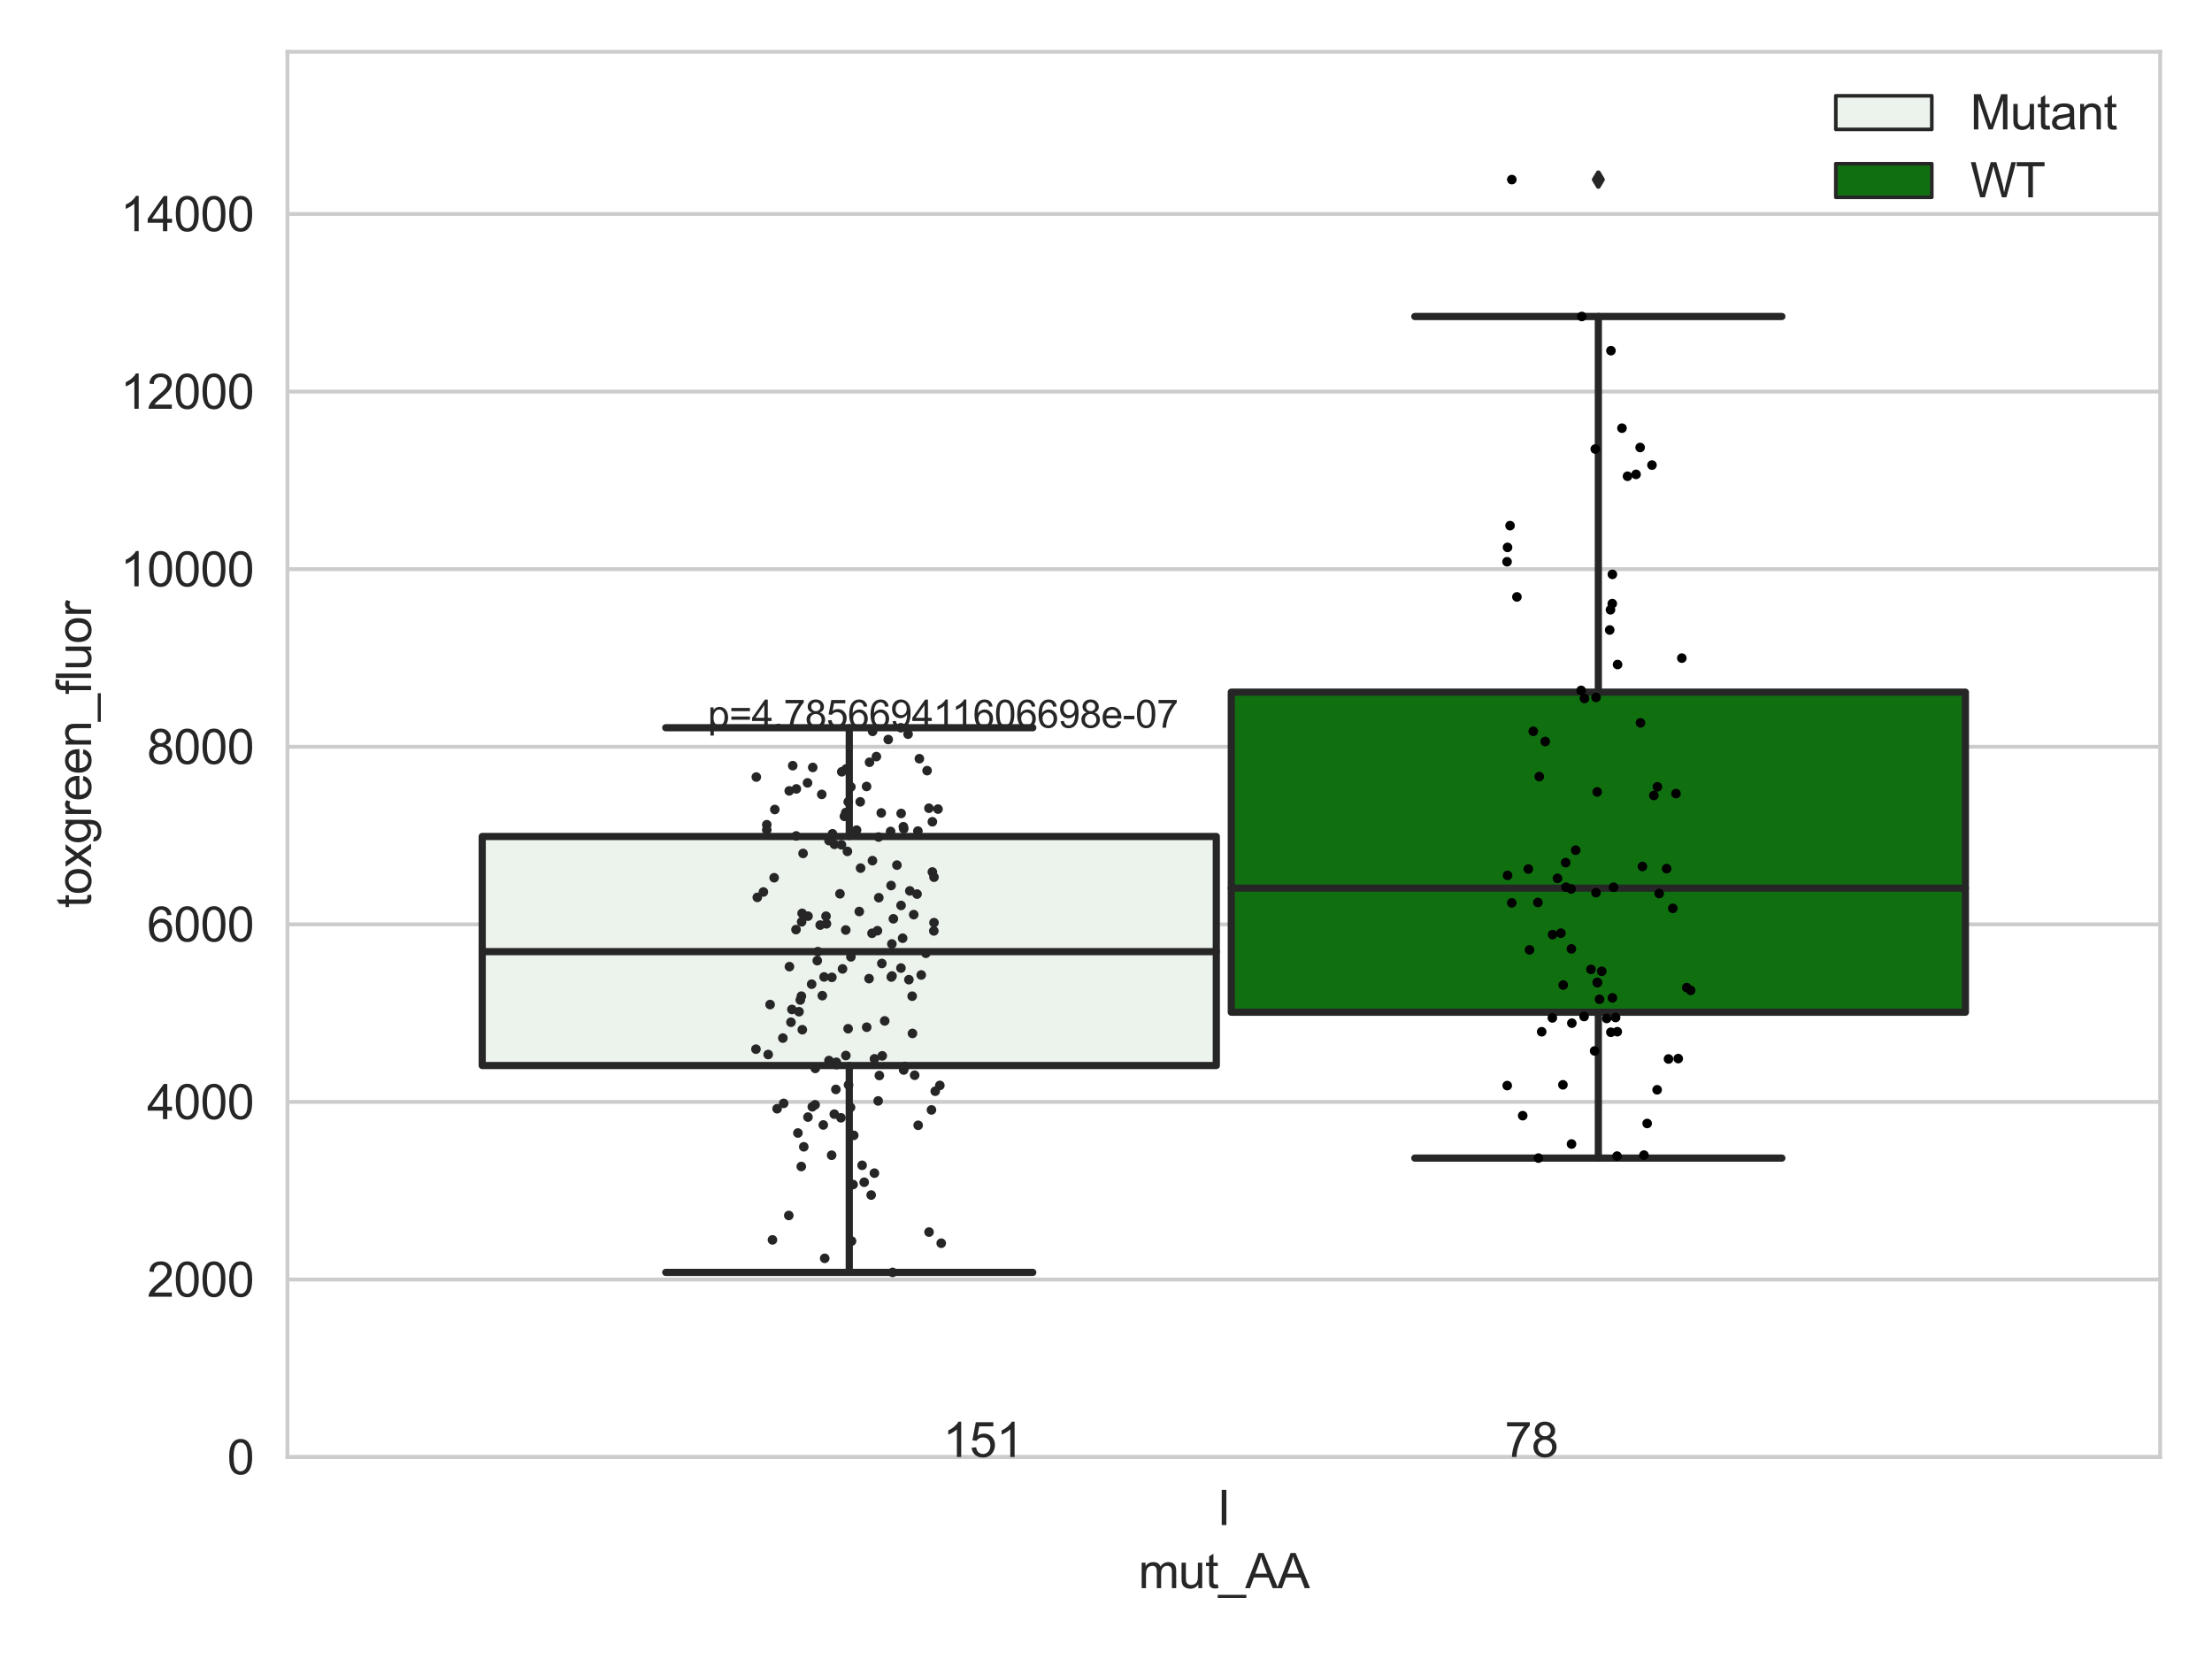 <?xml version="1.0" encoding="utf-8" standalone="no"?>
<!DOCTYPE svg PUBLIC "-//W3C//DTD SVG 1.1//EN"
  "http://www.w3.org/Graphics/SVG/1.1/DTD/svg11.dtd">
<svg xmlns:xlink="http://www.w3.org/1999/xlink" width="460.8pt" height="345.6pt" viewBox="0 0 460.8 345.6" xmlns="http://www.w3.org/2000/svg" version="1.1">
 <defs>
  <style type="text/css">*{stroke-linejoin: round; stroke-linecap: butt}</style>
 </defs>
 <g id="figure_1">
  <g id="patch_1">
   <path d="M 0 345.6 
L 460.8 345.6 
L 460.8 0 
L 0 0 
z
" style="fill: #ffffff"/>
  </g>
  <g id="axes_1">
   <g id="patch_2">
    <path d="M 59.881 303.539 
L 450 303.539 
L 450 10.8 
L 59.881 10.8 
z
" style="fill: #ffffff"/>
   </g>
   <g id="matplotlib.axis_1">
    <g id="xtick_1">
     <g id="text_1">
      <!-- I -->
      <g style="fill: #262626" transform="translate(253.552 317.697)scale(0.1 -0.1)">
       <defs>
        <path id="ArialMT-49" d="M 597 0 
L 597 4581 
L 1203 4581 
L 1203 0 
L 597 0 
z
" transform="scale(0.016)"/>
       </defs>
       <use xlink:href="#ArialMT-49"/>
      </g>
     </g>
    </g>
    <g id="text_2">
     <!-- mut_AA -->
     <g style="fill: #262626" transform="translate(237.155 330.842)scale(0.1 -0.1)">
      <defs>
       <path id="ArialMT-6d" d="M 422 0 
L 422 3319 
L 925 3319 
L 925 2853 
Q 1081 3097 1340 3245 
Q 1600 3394 1931 3394 
Q 2300 3394 2536 3241 
Q 2772 3088 2869 2813 
Q 3263 3394 3894 3394 
Q 4388 3394 4653 3120 
Q 4919 2847 4919 2278 
L 4919 0 
L 4359 0 
L 4359 2091 
Q 4359 2428 4304 2576 
Q 4250 2725 4106 2815 
Q 3963 2906 3769 2906 
Q 3419 2906 3187 2673 
Q 2956 2441 2956 1928 
L 2956 0 
L 2394 0 
L 2394 2156 
Q 2394 2531 2256 2718 
Q 2119 2906 1806 2906 
Q 1569 2906 1367 2781 
Q 1166 2656 1075 2415 
Q 984 2175 984 1722 
L 984 0 
L 422 0 
z
" transform="scale(0.016)"/>
       <path id="ArialMT-75" d="M 2597 0 
L 2597 488 
Q 2209 -75 1544 -75 
Q 1250 -75 995 37 
Q 741 150 617 320 
Q 494 491 444 738 
Q 409 903 409 1263 
L 409 3319 
L 972 3319 
L 972 1478 
Q 972 1038 1006 884 
Q 1059 663 1231 536 
Q 1403 409 1656 409 
Q 1909 409 2131 539 
Q 2353 669 2445 892 
Q 2538 1116 2538 1541 
L 2538 3319 
L 3100 3319 
L 3100 0 
L 2597 0 
z
" transform="scale(0.016)"/>
       <path id="ArialMT-74" d="M 1650 503 
L 1731 6 
Q 1494 -44 1306 -44 
Q 1000 -44 831 53 
Q 663 150 594 308 
Q 525 466 525 972 
L 525 2881 
L 113 2881 
L 113 3319 
L 525 3319 
L 525 4141 
L 1084 4478 
L 1084 3319 
L 1650 3319 
L 1650 2881 
L 1084 2881 
L 1084 941 
Q 1084 700 1114 631 
Q 1144 563 1211 522 
Q 1278 481 1403 481 
Q 1497 481 1650 503 
z
" transform="scale(0.016)"/>
       <path id="ArialMT-5f" d="M -97 -1272 
L -97 -866 
L 3631 -866 
L 3631 -1272 
L -97 -1272 
z
" transform="scale(0.016)"/>
       <path id="ArialMT-41" d="M -9 0 
L 1750 4581 
L 2403 4581 
L 4278 0 
L 3588 0 
L 3053 1388 
L 1138 1388 
L 634 0 
L -9 0 
z
M 1313 1881 
L 2866 1881 
L 2388 3150 
Q 2169 3728 2063 4100 
Q 1975 3659 1816 3225 
L 1313 1881 
z
" transform="scale(0.016)"/>
      </defs>
      <use xlink:href="#ArialMT-6d"/>
      <use xlink:href="#ArialMT-75" x="83.301"/>
      <use xlink:href="#ArialMT-74" x="138.916"/>
      <use xlink:href="#ArialMT-5f" x="166.699"/>
      <use xlink:href="#ArialMT-41" x="222.314"/>
      <use xlink:href="#ArialMT-41" x="289.014"/>
     </g>
    </g>
   </g>
   <g id="matplotlib.axis_2">
    <g id="ytick_1">
     <g id="line2d_1">
      <path d="M 59.881 303.539 
L 450 303.539 
" clip-path="url(#pccca4a0734)" style="fill: none; stroke: #cccccc; stroke-width: 0.8; stroke-linecap: round"/>
     </g>
     <g id="text_3">
      <!-- 0 -->
      <g style="fill: #262626" transform="translate(47.32 307.118)scale(0.1 -0.1)">
       <defs>
        <path id="ArialMT-30" d="M 266 2259 
Q 266 3072 433 3567 
Q 600 4063 929 4331 
Q 1259 4600 1759 4600 
Q 2128 4600 2406 4451 
Q 2684 4303 2865 4023 
Q 3047 3744 3150 3342 
Q 3253 2941 3253 2259 
Q 3253 1453 3087 958 
Q 2922 463 2592 192 
Q 2263 -78 1759 -78 
Q 1097 -78 719 397 
Q 266 969 266 2259 
z
M 844 2259 
Q 844 1131 1108 757 
Q 1372 384 1759 384 
Q 2147 384 2411 759 
Q 2675 1134 2675 2259 
Q 2675 3391 2411 3762 
Q 2147 4134 1753 4134 
Q 1366 4134 1134 3806 
Q 844 3388 844 2259 
z
" transform="scale(0.016)"/>
       </defs>
       <use xlink:href="#ArialMT-30"/>
      </g>
     </g>
    </g>
    <g id="ytick_2">
     <g id="line2d_2">
      <path d="M 59.881 266.544 
L 450 266.544 
" clip-path="url(#pccca4a0734)" style="fill: none; stroke: #cccccc; stroke-width: 0.8; stroke-linecap: round"/>
     </g>
     <g id="text_4">
      <!-- 2000 -->
      <g style="fill: #262626" transform="translate(30.637 270.123)scale(0.1 -0.1)">
       <defs>
        <path id="ArialMT-32" d="M 3222 541 
L 3222 0 
L 194 0 
Q 188 203 259 391 
Q 375 700 629 1000 
Q 884 1300 1366 1694 
Q 2113 2306 2375 2664 
Q 2638 3022 2638 3341 
Q 2638 3675 2398 3904 
Q 2159 4134 1775 4134 
Q 1369 4134 1125 3890 
Q 881 3647 878 3216 
L 300 3275 
Q 359 3922 746 4261 
Q 1134 4600 1788 4600 
Q 2447 4600 2831 4234 
Q 3216 3869 3216 3328 
Q 3216 3053 3103 2787 
Q 2991 2522 2730 2228 
Q 2469 1934 1863 1422 
Q 1356 997 1212 845 
Q 1069 694 975 541 
L 3222 541 
z
" transform="scale(0.016)"/>
       </defs>
       <use xlink:href="#ArialMT-32"/>
       <use xlink:href="#ArialMT-30" x="55.615"/>
       <use xlink:href="#ArialMT-30" x="111.23"/>
       <use xlink:href="#ArialMT-30" x="166.846"/>
      </g>
     </g>
    </g>
    <g id="ytick_3">
     <g id="line2d_3">
      <path d="M 59.881 229.55 
L 450 229.55 
" clip-path="url(#pccca4a0734)" style="fill: none; stroke: #cccccc; stroke-width: 0.8; stroke-linecap: round"/>
     </g>
     <g id="text_5">
      <!-- 4000 -->
      <g style="fill: #262626" transform="translate(30.637 233.129)scale(0.1 -0.1)">
       <defs>
        <path id="ArialMT-34" d="M 2069 0 
L 2069 1097 
L 81 1097 
L 81 1613 
L 2172 4581 
L 2631 4581 
L 2631 1613 
L 3250 1613 
L 3250 1097 
L 2631 1097 
L 2631 0 
L 2069 0 
z
M 2069 1613 
L 2069 3678 
L 634 1613 
L 2069 1613 
z
" transform="scale(0.016)"/>
       </defs>
       <use xlink:href="#ArialMT-34"/>
       <use xlink:href="#ArialMT-30" x="55.615"/>
       <use xlink:href="#ArialMT-30" x="111.23"/>
       <use xlink:href="#ArialMT-30" x="166.846"/>
      </g>
     </g>
    </g>
    <g id="ytick_4">
     <g id="line2d_4">
      <path d="M 59.881 192.556 
L 450 192.556 
" clip-path="url(#pccca4a0734)" style="fill: none; stroke: #cccccc; stroke-width: 0.8; stroke-linecap: round"/>
     </g>
     <g id="text_6">
      <!-- 6000 -->
      <g style="fill: #262626" transform="translate(30.637 196.135)scale(0.1 -0.1)">
       <defs>
        <path id="ArialMT-36" d="M 3184 3459 
L 2625 3416 
Q 2550 3747 2413 3897 
Q 2184 4138 1850 4138 
Q 1581 4138 1378 3988 
Q 1113 3794 959 3422 
Q 806 3050 800 2363 
Q 1003 2672 1297 2822 
Q 1591 2972 1913 2972 
Q 2475 2972 2870 2558 
Q 3266 2144 3266 1488 
Q 3266 1056 3080 686 
Q 2894 316 2569 119 
Q 2244 -78 1831 -78 
Q 1128 -78 684 439 
Q 241 956 241 2144 
Q 241 3472 731 4075 
Q 1159 4600 1884 4600 
Q 2425 4600 2770 4297 
Q 3116 3994 3184 3459 
z
M 888 1484 
Q 888 1194 1011 928 
Q 1134 663 1356 523 
Q 1578 384 1822 384 
Q 2178 384 2434 671 
Q 2691 959 2691 1453 
Q 2691 1928 2437 2201 
Q 2184 2475 1800 2475 
Q 1419 2475 1153 2201 
Q 888 1928 888 1484 
z
" transform="scale(0.016)"/>
       </defs>
       <use xlink:href="#ArialMT-36"/>
       <use xlink:href="#ArialMT-30" x="55.615"/>
       <use xlink:href="#ArialMT-30" x="111.23"/>
       <use xlink:href="#ArialMT-30" x="166.846"/>
      </g>
     </g>
    </g>
    <g id="ytick_5">
     <g id="line2d_5">
      <path d="M 59.881 155.561 
L 450 155.561 
" clip-path="url(#pccca4a0734)" style="fill: none; stroke: #cccccc; stroke-width: 0.8; stroke-linecap: round"/>
     </g>
     <g id="text_7">
      <!-- 8000 -->
      <g style="fill: #262626" transform="translate(30.637 159.14)scale(0.1 -0.1)">
       <defs>
        <path id="ArialMT-38" d="M 1131 2484 
Q 781 2613 612 2850 
Q 444 3088 444 3419 
Q 444 3919 803 4259 
Q 1163 4600 1759 4600 
Q 2359 4600 2725 4251 
Q 3091 3903 3091 3403 
Q 3091 3084 2923 2848 
Q 2756 2613 2416 2484 
Q 2838 2347 3058 2040 
Q 3278 1734 3278 1309 
Q 3278 722 2862 322 
Q 2447 -78 1769 -78 
Q 1091 -78 675 323 
Q 259 725 259 1325 
Q 259 1772 486 2073 
Q 713 2375 1131 2484 
z
M 1019 3438 
Q 1019 3113 1228 2906 
Q 1438 2700 1772 2700 
Q 2097 2700 2305 2904 
Q 2513 3109 2513 3406 
Q 2513 3716 2298 3927 
Q 2084 4138 1766 4138 
Q 1444 4138 1231 3931 
Q 1019 3725 1019 3438 
z
M 838 1322 
Q 838 1081 952 856 
Q 1066 631 1291 507 
Q 1516 384 1775 384 
Q 2178 384 2440 643 
Q 2703 903 2703 1303 
Q 2703 1709 2433 1975 
Q 2163 2241 1756 2241 
Q 1359 2241 1098 1978 
Q 838 1716 838 1322 
z
" transform="scale(0.016)"/>
       </defs>
       <use xlink:href="#ArialMT-38"/>
       <use xlink:href="#ArialMT-30" x="55.615"/>
       <use xlink:href="#ArialMT-30" x="111.23"/>
       <use xlink:href="#ArialMT-30" x="166.846"/>
      </g>
     </g>
    </g>
    <g id="ytick_6">
     <g id="line2d_6">
      <path d="M 59.881 118.567 
L 450 118.567 
" clip-path="url(#pccca4a0734)" style="fill: none; stroke: #cccccc; stroke-width: 0.8; stroke-linecap: round"/>
     </g>
     <g id="text_8">
      <!-- 10000 -->
      <g style="fill: #262626" transform="translate(25.077 122.146)scale(0.1 -0.1)">
       <defs>
        <path id="ArialMT-31" d="M 2384 0 
L 1822 0 
L 1822 3584 
Q 1619 3391 1289 3197 
Q 959 3003 697 2906 
L 697 3450 
Q 1169 3672 1522 3987 
Q 1875 4303 2022 4600 
L 2384 4600 
L 2384 0 
z
" transform="scale(0.016)"/>
       </defs>
       <use xlink:href="#ArialMT-31"/>
       <use xlink:href="#ArialMT-30" x="55.615"/>
       <use xlink:href="#ArialMT-30" x="111.23"/>
       <use xlink:href="#ArialMT-30" x="166.846"/>
       <use xlink:href="#ArialMT-30" x="222.461"/>
      </g>
     </g>
    </g>
    <g id="ytick_7">
     <g id="line2d_7">
      <path d="M 59.881 81.573 
L 450 81.573 
" clip-path="url(#pccca4a0734)" style="fill: none; stroke: #cccccc; stroke-width: 0.8; stroke-linecap: round"/>
     </g>
     <g id="text_9">
      <!-- 12000 -->
      <g style="fill: #262626" transform="translate(25.077 85.152)scale(0.1 -0.1)">
       <use xlink:href="#ArialMT-31"/>
       <use xlink:href="#ArialMT-32" x="55.615"/>
       <use xlink:href="#ArialMT-30" x="111.23"/>
       <use xlink:href="#ArialMT-30" x="166.846"/>
       <use xlink:href="#ArialMT-30" x="222.461"/>
      </g>
     </g>
    </g>
    <g id="ytick_8">
     <g id="line2d_8">
      <path d="M 59.881 44.579 
L 450 44.579 
" clip-path="url(#pccca4a0734)" style="fill: none; stroke: #cccccc; stroke-width: 0.8; stroke-linecap: round"/>
     </g>
     <g id="text_10">
      <!-- 14000 -->
      <g style="fill: #262626" transform="translate(25.077 48.157)scale(0.1 -0.1)">
       <use xlink:href="#ArialMT-31"/>
       <use xlink:href="#ArialMT-34" x="55.615"/>
       <use xlink:href="#ArialMT-30" x="111.23"/>
       <use xlink:href="#ArialMT-30" x="166.846"/>
       <use xlink:href="#ArialMT-30" x="222.461"/>
      </g>
     </g>
    </g>
    <g id="text_11">
     <!-- toxgreen_fluor -->
     <g style="fill: #262626" transform="translate(18.972 189.132)rotate(-90)scale(0.1 -0.1)">
      <defs>
       <path id="ArialMT-6f" d="M 213 1659 
Q 213 2581 725 3025 
Q 1153 3394 1769 3394 
Q 2453 3394 2887 2945 
Q 3322 2497 3322 1706 
Q 3322 1066 3130 698 
Q 2938 331 2570 128 
Q 2203 -75 1769 -75 
Q 1072 -75 642 372 
Q 213 819 213 1659 
z
M 791 1659 
Q 791 1022 1069 705 
Q 1347 388 1769 388 
Q 2188 388 2466 706 
Q 2744 1025 2744 1678 
Q 2744 2294 2464 2611 
Q 2184 2928 1769 2928 
Q 1347 2928 1069 2612 
Q 791 2297 791 1659 
z
" transform="scale(0.016)"/>
       <path id="ArialMT-78" d="M 47 0 
L 1259 1725 
L 138 3319 
L 841 3319 
L 1350 2541 
Q 1494 2319 1581 2169 
Q 1719 2375 1834 2534 
L 2394 3319 
L 3066 3319 
L 1919 1756 
L 3153 0 
L 2463 0 
L 1781 1031 
L 1600 1309 
L 728 0 
L 47 0 
z
" transform="scale(0.016)"/>
       <path id="ArialMT-67" d="M 319 -275 
L 866 -356 
Q 900 -609 1056 -725 
Q 1266 -881 1628 -881 
Q 2019 -881 2231 -725 
Q 2444 -569 2519 -288 
Q 2563 -116 2559 434 
Q 2191 0 1641 0 
Q 956 0 581 494 
Q 206 988 206 1678 
Q 206 2153 378 2554 
Q 550 2956 876 3175 
Q 1203 3394 1644 3394 
Q 2231 3394 2613 2919 
L 2613 3319 
L 3131 3319 
L 3131 450 
Q 3131 -325 2973 -648 
Q 2816 -972 2473 -1159 
Q 2131 -1347 1631 -1347 
Q 1038 -1347 672 -1080 
Q 306 -813 319 -275 
z
M 784 1719 
Q 784 1066 1043 766 
Q 1303 466 1694 466 
Q 2081 466 2343 764 
Q 2606 1063 2606 1700 
Q 2606 2309 2336 2618 
Q 2066 2928 1684 2928 
Q 1309 2928 1046 2623 
Q 784 2319 784 1719 
z
" transform="scale(0.016)"/>
       <path id="ArialMT-72" d="M 416 0 
L 416 3319 
L 922 3319 
L 922 2816 
Q 1116 3169 1280 3281 
Q 1444 3394 1641 3394 
Q 1925 3394 2219 3213 
L 2025 2691 
Q 1819 2813 1613 2813 
Q 1428 2813 1281 2702 
Q 1134 2591 1072 2394 
Q 978 2094 978 1738 
L 978 0 
L 416 0 
z
" transform="scale(0.016)"/>
       <path id="ArialMT-65" d="M 2694 1069 
L 3275 997 
Q 3138 488 2766 206 
Q 2394 -75 1816 -75 
Q 1088 -75 661 373 
Q 234 822 234 1631 
Q 234 2469 665 2931 
Q 1097 3394 1784 3394 
Q 2450 3394 2872 2941 
Q 3294 2488 3294 1666 
Q 3294 1616 3291 1516 
L 816 1516 
Q 847 969 1125 678 
Q 1403 388 1819 388 
Q 2128 388 2347 550 
Q 2566 713 2694 1069 
z
M 847 1978 
L 2700 1978 
Q 2663 2397 2488 2606 
Q 2219 2931 1791 2931 
Q 1403 2931 1139 2672 
Q 875 2413 847 1978 
z
" transform="scale(0.016)"/>
       <path id="ArialMT-6e" d="M 422 0 
L 422 3319 
L 928 3319 
L 928 2847 
Q 1294 3394 1984 3394 
Q 2284 3394 2536 3286 
Q 2788 3178 2913 3003 
Q 3038 2828 3088 2588 
Q 3119 2431 3119 2041 
L 3119 0 
L 2556 0 
L 2556 2019 
Q 2556 2363 2490 2533 
Q 2425 2703 2258 2804 
Q 2091 2906 1866 2906 
Q 1506 2906 1245 2678 
Q 984 2450 984 1813 
L 984 0 
L 422 0 
z
" transform="scale(0.016)"/>
       <path id="ArialMT-66" d="M 556 0 
L 556 2881 
L 59 2881 
L 59 3319 
L 556 3319 
L 556 3672 
Q 556 4006 616 4169 
Q 697 4388 901 4523 
Q 1106 4659 1475 4659 
Q 1713 4659 2000 4603 
L 1916 4113 
Q 1741 4144 1584 4144 
Q 1328 4144 1222 4034 
Q 1116 3925 1116 3625 
L 1116 3319 
L 1763 3319 
L 1763 2881 
L 1116 2881 
L 1116 0 
L 556 0 
z
" transform="scale(0.016)"/>
       <path id="ArialMT-6c" d="M 409 0 
L 409 4581 
L 972 4581 
L 972 0 
L 409 0 
z
" transform="scale(0.016)"/>
      </defs>
      <use xlink:href="#ArialMT-74"/>
      <use xlink:href="#ArialMT-6f" x="27.783"/>
      <use xlink:href="#ArialMT-78" x="83.398"/>
      <use xlink:href="#ArialMT-67" x="133.398"/>
      <use xlink:href="#ArialMT-72" x="189.014"/>
      <use xlink:href="#ArialMT-65" x="222.314"/>
      <use xlink:href="#ArialMT-65" x="277.93"/>
      <use xlink:href="#ArialMT-6e" x="333.545"/>
      <use xlink:href="#ArialMT-5f" x="389.16"/>
      <use xlink:href="#ArialMT-66" x="444.775"/>
      <use xlink:href="#ArialMT-6c" x="472.559"/>
      <use xlink:href="#ArialMT-75" x="494.775"/>
      <use xlink:href="#ArialMT-6f" x="550.391"/>
      <use xlink:href="#ArialMT-72" x="606.006"/>
     </g>
    </g>
   </g>
   <g id="patch_3">
    <path d="M 100.454 221.966 
L 253.38 221.966 
L 253.38 174.253 
L 100.454 174.253 
L 100.454 221.966 
z
" clip-path="url(#pccca4a0734)" style="fill: #ecf2ec; stroke: #262626; stroke-width: 1.5; stroke-linejoin: miter"/>
   </g>
   <g id="patch_4">
    <path d="M 256.501 210.865 
L 409.428 210.865 
L 409.428 144.188 
L 256.501 144.188 
L 256.501 210.865 
z
" clip-path="url(#pccca4a0734)" style="fill: #107010; stroke: #262626; stroke-width: 1.5; stroke-linejoin: miter"/>
   </g>
   <g id="patch_5">
    <path d="M 254.941 303.539 
L 254.941 303.539 
L 254.941 303.539 
L 254.941 303.539 
z
" clip-path="url(#pccca4a0734)" style="fill: #ecf2ec; stroke: #262626; stroke-width: 0.75; stroke-linejoin: miter"/>
   </g>
   <g id="patch_6">
    <path d="M 254.941 303.539 
L 254.941 303.539 
L 254.941 303.539 
L 254.941 303.539 
z
" clip-path="url(#pccca4a0734)" style="fill: #107010; stroke: #262626; stroke-width: 0.75; stroke-linejoin: miter"/>
   </g>
   <g id="PathCollection_1"/>
   <g id="PathCollection_2"/>
   <g id="line2d_9">
    <path d="M 176.917 221.966 
L 176.917 265.059 
" clip-path="url(#pccca4a0734)" style="fill: none; stroke: #262626; stroke-width: 1.5; stroke-linecap: round"/>
   </g>
   <g id="line2d_10">
    <path d="M 176.917 174.253 
L 176.917 151.601 
" clip-path="url(#pccca4a0734)" style="fill: none; stroke: #262626; stroke-width: 1.5; stroke-linecap: round"/>
   </g>
   <g id="line2d_11">
    <path d="M 138.685 265.059 
L 215.149 265.059 
" clip-path="url(#pccca4a0734)" style="fill: none; stroke: #262626; stroke-width: 1.5; stroke-linecap: round"/>
   </g>
   <g id="line2d_12">
    <path d="M 138.685 151.601 
L 215.149 151.601 
" clip-path="url(#pccca4a0734)" style="fill: none; stroke: #262626; stroke-width: 1.5; stroke-linecap: round"/>
   </g>
   <g id="line2d_13"/>
   <g id="line2d_14">
    <path d="M 332.964 210.865 
L 332.964 241.252 
" clip-path="url(#pccca4a0734)" style="fill: none; stroke: #262626; stroke-width: 1.5; stroke-linecap: round"/>
   </g>
   <g id="line2d_15">
    <path d="M 332.964 144.188 
L 332.964 65.932 
" clip-path="url(#pccca4a0734)" style="fill: none; stroke: #262626; stroke-width: 1.5; stroke-linecap: round"/>
   </g>
   <g id="line2d_16">
    <path d="M 294.733 241.252 
L 371.196 241.252 
" clip-path="url(#pccca4a0734)" style="fill: none; stroke: #262626; stroke-width: 1.5; stroke-linecap: round"/>
   </g>
   <g id="line2d_17">
    <path d="M 294.733 65.932 
L 371.196 65.932 
" clip-path="url(#pccca4a0734)" style="fill: none; stroke: #262626; stroke-width: 1.5; stroke-linecap: round"/>
   </g>
   <g id="line2d_18">
    <defs>
     <path id="m939e14eabf" d="M -0 1.414 
L 0.849 0 
L 0 -1.414 
L -0.849 -0 
z
" style="stroke: #262626; stroke-linejoin: miter"/>
    </defs>
    <g clip-path="url(#pccca4a0734)">
     <use xlink:href="#m939e14eabf" x="332.964" y="37.413" style="fill: #262626; stroke: #262626; stroke-linejoin: miter"/>
    </g>
   </g>
   <g id="line2d_19">
    <path d="M 100.454 198.243 
L 253.38 198.243 
" clip-path="url(#pccca4a0734)" style="fill: none; stroke: #262626; stroke-width: 1.5; stroke-linecap: round"/>
   </g>
   <g id="line2d_20">
    <path d="M 256.501 185.004 
L 409.428 185.004 
" clip-path="url(#pccca4a0734)" style="fill: none; stroke: #262626; stroke-width: 1.5; stroke-linecap: round"/>
   </g>
   <g id="patch_7">
    <path d="M 59.881 303.539 
L 59.881 10.8 
" style="fill: none; stroke: #cccccc; stroke-width: 0.8; stroke-linejoin: miter; stroke-linecap: square"/>
   </g>
   <g id="patch_8">
    <path d="M 450 303.539 
L 450 10.8 
" style="fill: none; stroke: #cccccc; stroke-width: 0.8; stroke-linejoin: miter; stroke-linecap: square"/>
   </g>
   <g id="patch_9">
    <path d="M 59.881 303.539 
L 450 303.539 
" style="fill: none; stroke: #cccccc; stroke-width: 0.8; stroke-linejoin: miter; stroke-linecap: square"/>
   </g>
   <g id="patch_10">
    <path d="M 59.881 10.8 
L 450 10.8 
" style="fill: none; stroke: #cccccc; stroke-width: 0.8; stroke-linejoin: miter; stroke-linecap: square"/>
   </g>
   <g id="PathCollection_3">
    <defs>
     <path id="C0_0_94149dbcd6" d="M 0 1 
C 0.265 1 0.52 0.895 0.707 0.707 
C 0.895 0.52 1 0.265 1 -0 
C 1 -0.265 0.895 -0.52 0.707 -0.707 
C 0.52 -0.895 0.265 -1 0 -1 
C -0.265 -1 -0.52 -0.895 -0.707 -0.707 
C -0.895 -0.52 -1 -0.265 -1 0 
C -1 0.265 -0.895 0.52 -0.707 0.707 
C -0.52 0.895 -0.265 1 0 1 
z
"/>
    </defs>
    <g clip-path="url(#pccca4a0734)">
     <use xlink:href="#C0_0_94149dbcd6" x="188.268" y="172.644" style="fill: #262626"/>
    </g>
    <g clip-path="url(#pccca4a0734)">
     <use xlink:href="#C0_0_94149dbcd6" x="175.903" y="170.059" style="fill: #262626"/>
    </g>
    <g clip-path="url(#pccca4a0734)">
     <use xlink:href="#C0_0_94149dbcd6" x="164.774" y="212.953" style="fill: #262626"/>
    </g>
    <g clip-path="url(#pccca4a0734)">
     <use xlink:href="#C0_0_94149dbcd6" x="189.341" y="204.085" style="fill: #262626"/>
    </g>
    <g clip-path="url(#pccca4a0734)">
     <use xlink:href="#C0_0_94149dbcd6" x="169.218" y="230.567" style="fill: #262626"/>
    </g>
    <g clip-path="url(#pccca4a0734)">
     <use xlink:href="#C0_0_94149dbcd6" x="194.534" y="193.927" style="fill: #262626"/>
    </g>
    <g clip-path="url(#pccca4a0734)">
     <use xlink:href="#C0_0_94149dbcd6" x="176.698" y="167.041" style="fill: #262626"/>
    </g>
    <g clip-path="url(#pccca4a0734)">
     <use xlink:href="#C0_0_94149dbcd6" x="182.569" y="157.61" style="fill: #262626"/>
    </g>
    <g clip-path="url(#pccca4a0734)">
     <use xlink:href="#C0_0_94149dbcd6" x="176.533" y="177.357" style="fill: #262626"/>
    </g>
    <g clip-path="url(#pccca4a0734)">
     <use xlink:href="#C0_0_94149dbcd6" x="160.029" y="219.68" style="fill: #262626"/>
    </g>
    <g clip-path="url(#pccca4a0734)">
     <use xlink:href="#C0_0_94149dbcd6" x="161.885" y="230.971" style="fill: #262626"/>
    </g>
    <g clip-path="url(#pccca4a0734)">
     <use xlink:href="#C0_0_94149dbcd6" x="165.824" y="193.65" style="fill: #262626"/>
    </g>
    <g clip-path="url(#pccca4a0734)">
     <use xlink:href="#C0_0_94149dbcd6" x="185.948" y="265.059" style="fill: #262626"/>
    </g>
    <g clip-path="url(#pccca4a0734)">
     <use xlink:href="#C0_0_94149dbcd6" x="165.86" y="174.138" style="fill: #262626"/>
    </g>
    <g clip-path="url(#pccca4a0734)">
     <use xlink:href="#C0_0_94149dbcd6" x="176.186" y="169.276" style="fill: #262626"/>
    </g>
    <g clip-path="url(#pccca4a0734)">
     <use xlink:href="#C0_0_94149dbcd6" x="183.071" y="187.006" style="fill: #262626"/>
    </g>
    <g clip-path="url(#pccca4a0734)">
     <use xlink:href="#C0_0_94149dbcd6" x="167.444" y="238.902" style="fill: #262626"/>
    </g>
    <g clip-path="url(#pccca4a0734)">
     <use xlink:href="#C0_0_94149dbcd6" x="176.188" y="193.737" style="fill: #262626"/>
    </g>
    <g clip-path="url(#pccca4a0734)">
     <use xlink:href="#C0_0_94149dbcd6" x="157.478" y="218.559" style="fill: #262626"/>
    </g>
    <g clip-path="url(#pccca4a0734)">
     <use xlink:href="#C0_0_94149dbcd6" x="187.708" y="188.618" style="fill: #262626"/>
    </g>
    <g clip-path="url(#pccca4a0734)">
     <use xlink:href="#C0_0_94149dbcd6" x="176.208" y="219.884" style="fill: #262626"/>
    </g>
    <g clip-path="url(#pccca4a0734)">
     <use xlink:href="#C0_0_94149dbcd6" x="177.262" y="199.33" style="fill: #262626"/>
    </g>
    <g clip-path="url(#pccca4a0734)">
     <use xlink:href="#C0_0_94149dbcd6" x="191.211" y="173.127" style="fill: #262626"/>
    </g>
    <g clip-path="url(#pccca4a0734)">
     <use xlink:href="#C0_0_94149dbcd6" x="194.572" y="182.736" style="fill: #262626"/>
    </g>
    <g clip-path="url(#pccca4a0734)">
     <use xlink:href="#C0_0_94149dbcd6" x="170.25" y="200.125" style="fill: #262626"/>
    </g>
    <g clip-path="url(#pccca4a0734)">
     <use xlink:href="#C0_0_94149dbcd6" x="169.082" y="205.024" style="fill: #262626"/>
    </g>
    <g clip-path="url(#pccca4a0734)">
     <use xlink:href="#C0_0_94149dbcd6" x="191.522" y="158.052" style="fill: #262626"/>
    </g>
    <g clip-path="url(#pccca4a0734)">
     <use xlink:href="#C0_0_94149dbcd6" x="183.186" y="224.05" style="fill: #262626"/>
    </g>
    <g clip-path="url(#pccca4a0734)">
     <use xlink:href="#C0_0_94149dbcd6" x="167.096" y="190.265" style="fill: #262626"/>
    </g>
    <g clip-path="url(#pccca4a0734)">
     <use xlink:href="#C0_0_94149dbcd6" x="166.921" y="243.003" style="fill: #262626"/>
    </g>
    <g clip-path="url(#pccca4a0734)">
     <use xlink:href="#C0_0_94149dbcd6" x="173.424" y="173.691" style="fill: #262626"/>
    </g>
    <g clip-path="url(#pccca4a0734)">
     <use xlink:href="#C0_0_94149dbcd6" x="164.411" y="164.753" style="fill: #262626"/>
    </g>
    <g clip-path="url(#pccca4a0734)">
     <use xlink:href="#C0_0_94149dbcd6" x="175.356" y="160.777" style="fill: #262626"/>
    </g>
    <g clip-path="url(#pccca4a0734)">
     <use xlink:href="#C0_0_94149dbcd6" x="186.845" y="180.217" style="fill: #262626"/>
    </g>
    <g clip-path="url(#pccca4a0734)">
     <use xlink:href="#C0_0_94149dbcd6" x="183.705" y="200.713" style="fill: #262626"/>
    </g>
    <g clip-path="url(#pccca4a0734)">
     <use xlink:href="#C0_0_94149dbcd6" x="177.258" y="163.932" style="fill: #262626"/>
    </g>
    <g clip-path="url(#pccca4a0734)">
     <use xlink:href="#C0_0_94149dbcd6" x="181.778" y="152.358" style="fill: #262626"/>
    </g>
    <g clip-path="url(#pccca4a0734)">
     <use xlink:href="#C0_0_94149dbcd6" x="168.32" y="190.85" style="fill: #262626"/>
    </g>
    <g clip-path="url(#pccca4a0734)">
     <use xlink:href="#C0_0_94149dbcd6" x="192.878" y="198.582" style="fill: #262626"/>
    </g>
    <g clip-path="url(#pccca4a0734)">
     <use xlink:href="#C0_0_94149dbcd6" x="185.528" y="173.205" style="fill: #262626"/>
    </g>
    <g clip-path="url(#pccca4a0734)">
     <use xlink:href="#C0_0_94149dbcd6" x="173.828" y="175.889" style="fill: #262626"/>
    </g>
    <g clip-path="url(#pccca4a0734)">
     <use xlink:href="#C0_0_94149dbcd6" x="170.378" y="198.243" style="fill: #262626"/>
    </g>
    <g clip-path="url(#pccca4a0734)">
     <use xlink:href="#C0_0_94149dbcd6" x="174.229" y="221.294" style="fill: #262626"/>
    </g>
    <g clip-path="url(#pccca4a0734)">
     <use xlink:href="#C0_0_94149dbcd6" x="174.128" y="226.944" style="fill: #262626"/>
    </g>
    <g clip-path="url(#pccca4a0734)">
     <use xlink:href="#C0_0_94149dbcd6" x="166.452" y="210.757" style="fill: #262626"/>
    </g>
    <g clip-path="url(#pccca4a0734)">
     <use xlink:href="#C0_0_94149dbcd6" x="179.275" y="180.846" style="fill: #262626"/>
    </g>
    <g clip-path="url(#pccca4a0734)">
     <use xlink:href="#C0_0_94149dbcd6" x="182.155" y="244.389" style="fill: #262626"/>
    </g>
    <g clip-path="url(#pccca4a0734)">
     <use xlink:href="#C0_0_94149dbcd6" x="185.634" y="184.473" style="fill: #262626"/>
    </g>
    <g clip-path="url(#pccca4a0734)">
     <use xlink:href="#C0_0_94149dbcd6" x="190.541" y="223.991" style="fill: #262626"/>
    </g>
    <g clip-path="url(#pccca4a0734)">
     <use xlink:href="#C0_0_94149dbcd6" x="176.253" y="160.195" style="fill: #262626"/>
    </g>
    <g clip-path="url(#pccca4a0734)">
     <use xlink:href="#C0_0_94149dbcd6" x="189.538" y="185.59" style="fill: #262626"/>
    </g>
    <g clip-path="url(#pccca4a0734)">
     <use xlink:href="#C0_0_94149dbcd6" x="181.656" y="194.423" style="fill: #262626"/>
    </g>
    <g clip-path="url(#pccca4a0734)">
     <use xlink:href="#C0_0_94149dbcd6" x="163.252" y="229.852" style="fill: #262626"/>
    </g>
    <g clip-path="url(#pccca4a0734)">
     <use xlink:href="#C0_0_94149dbcd6" x="196.075" y="258.985" style="fill: #262626"/>
    </g>
    <g clip-path="url(#pccca4a0734)">
     <use xlink:href="#C0_0_94149dbcd6" x="167.134" y="214.509" style="fill: #262626"/>
    </g>
    <g clip-path="url(#pccca4a0734)">
     <use xlink:href="#C0_0_94149dbcd6" x="194.828" y="227.321" style="fill: #262626"/>
    </g>
    <g clip-path="url(#pccca4a0734)">
     <use xlink:href="#C0_0_94149dbcd6" x="181.039" y="203.865" style="fill: #262626"/>
    </g>
    <g clip-path="url(#pccca4a0734)">
     <use xlink:href="#C0_0_94149dbcd6" x="173.245" y="240.654" style="fill: #262626"/>
    </g>
    <g clip-path="url(#pccca4a0734)">
     <use xlink:href="#C0_0_94149dbcd6" x="177.184" y="230.696" style="fill: #262626"/>
    </g>
    <g clip-path="url(#pccca4a0734)">
     <use xlink:href="#C0_0_94149dbcd6" x="177.709" y="246.762" style="fill: #262626"/>
    </g>
    <g clip-path="url(#pccca4a0734)">
     <use xlink:href="#C0_0_94149dbcd6" x="177.395" y="258.543" style="fill: #262626"/>
    </g>
    <g clip-path="url(#pccca4a0734)">
     <use xlink:href="#C0_0_94149dbcd6" x="189.169" y="152.937" style="fill: #262626"/>
    </g>
    <g clip-path="url(#pccca4a0734)">
     <use xlink:href="#C0_0_94149dbcd6" x="191.037" y="186.251" style="fill: #262626"/>
    </g>
    <g clip-path="url(#pccca4a0734)">
     <use xlink:href="#C0_0_94149dbcd6" x="177.851" y="236.512" style="fill: #262626"/>
    </g>
    <g clip-path="url(#pccca4a0734)">
     <use xlink:href="#C0_0_94149dbcd6" x="168.316" y="232.71" style="fill: #262626"/>
    </g>
    <g clip-path="url(#pccca4a0734)">
     <use xlink:href="#C0_0_94149dbcd6" x="191.27" y="234.418" style="fill: #262626"/>
    </g>
    <g clip-path="url(#pccca4a0734)">
     <use xlink:href="#C0_0_94149dbcd6" x="188.503" y="222.161" style="fill: #262626"/>
    </g>
    <g clip-path="url(#pccca4a0734)">
     <use xlink:href="#C0_0_94149dbcd6" x="165.143" y="159.503" style="fill: #262626"/>
    </g>
    <g clip-path="url(#pccca4a0734)">
     <use xlink:href="#C0_0_94149dbcd6" x="187.682" y="201.664" style="fill: #262626"/>
    </g>
    <g clip-path="url(#pccca4a0734)">
     <use xlink:href="#C0_0_94149dbcd6" x="157.761" y="186.939" style="fill: #262626"/>
    </g>
    <g clip-path="url(#pccca4a0734)">
     <use xlink:href="#C0_0_94149dbcd6" x="167.294" y="177.786" style="fill: #262626"/>
    </g>
    <g clip-path="url(#pccca4a0734)">
     <use xlink:href="#C0_0_94149dbcd6" x="166.72" y="208.317" style="fill: #262626"/>
    </g>
    <g clip-path="url(#pccca4a0734)">
     <use xlink:href="#C0_0_94149dbcd6" x="169.839" y="222.566" style="fill: #262626"/>
    </g>
    <g clip-path="url(#pccca4a0734)">
     <use xlink:href="#C0_0_94149dbcd6" x="180.548" y="213.986" style="fill: #262626"/>
    </g>
    <g clip-path="url(#pccca4a0734)">
     <use xlink:href="#C0_0_94149dbcd6" x="181.747" y="179.29" style="fill: #262626"/>
    </g>
    <g clip-path="url(#pccca4a0734)">
     <use xlink:href="#C0_0_94149dbcd6" x="165.897" y="164.342" style="fill: #262626"/>
    </g>
    <g clip-path="url(#pccca4a0734)">
     <use xlink:href="#C0_0_94149dbcd6" x="194.231" y="171.186" style="fill: #262626"/>
    </g>
    <g clip-path="url(#pccca4a0734)">
     <use xlink:href="#C0_0_94149dbcd6" x="169.804" y="230.149" style="fill: #262626"/>
    </g>
    <g clip-path="url(#pccca4a0734)">
     <use xlink:href="#C0_0_94149dbcd6" x="190.021" y="207.524" style="fill: #262626"/>
    </g>
    <g clip-path="url(#pccca4a0734)">
     <use xlink:href="#C0_0_94149dbcd6" x="166.995" y="192.033" style="fill: #262626"/>
    </g>
    <g clip-path="url(#pccca4a0734)">
     <use xlink:href="#C0_0_94149dbcd6" x="160.428" y="209.266" style="fill: #262626"/>
    </g>
    <g clip-path="url(#pccca4a0734)">
     <use xlink:href="#C0_0_94149dbcd6" x="186.105" y="191.404" style="fill: #262626"/>
    </g>
    <g clip-path="url(#pccca4a0734)">
     <use xlink:href="#C0_0_94149dbcd6" x="174.246" y="221.771" style="fill: #262626"/>
    </g>
    <g clip-path="url(#pccca4a0734)">
     <use xlink:href="#C0_0_94149dbcd6" x="187.724" y="169.458" style="fill: #262626"/>
    </g>
    <g clip-path="url(#pccca4a0734)">
     <use xlink:href="#C0_0_94149dbcd6" x="166.942" y="207.515" style="fill: #262626"/>
    </g>
    <g clip-path="url(#pccca4a0734)">
     <use xlink:href="#C0_0_94149dbcd6" x="172.073" y="190.855" style="fill: #262626"/>
    </g>
    <g clip-path="url(#pccca4a0734)">
     <use xlink:href="#C0_0_94149dbcd6" x="185.674" y="203.526" style="fill: #262626"/>
    </g>
    <g clip-path="url(#pccca4a0734)">
     <use xlink:href="#C0_0_94149dbcd6" x="159.735" y="171.803" style="fill: #262626"/>
    </g>
    <g clip-path="url(#pccca4a0734)">
     <use xlink:href="#C0_0_94149dbcd6" x="193.514" y="168.368" style="fill: #262626"/>
    </g>
    <g clip-path="url(#pccca4a0734)">
     <use xlink:href="#C0_0_94149dbcd6" x="172.692" y="220.93" style="fill: #262626"/>
    </g>
    <g clip-path="url(#pccca4a0734)">
     <use xlink:href="#C0_0_94149dbcd6" x="175.514" y="201.842" style="fill: #262626"/>
    </g>
    <g clip-path="url(#pccca4a0734)">
     <use xlink:href="#C0_0_94149dbcd6" x="190.343" y="190.535" style="fill: #262626"/>
    </g>
    <g clip-path="url(#pccca4a0734)">
     <use xlink:href="#C0_0_94149dbcd6" x="183.03" y="174.369" style="fill: #262626"/>
    </g>
    <g clip-path="url(#pccca4a0734)">
     <use xlink:href="#C0_0_94149dbcd6" x="193.535" y="256.664" style="fill: #262626"/>
    </g>
    <g clip-path="url(#pccca4a0734)">
     <use xlink:href="#C0_0_94149dbcd6" x="160.919" y="258.292" style="fill: #262626"/>
    </g>
    <g clip-path="url(#pccca4a0734)">
     <use xlink:href="#C0_0_94149dbcd6" x="171.507" y="234.35" style="fill: #262626"/>
    </g>
    <g clip-path="url(#pccca4a0734)">
     <use xlink:href="#C0_0_94149dbcd6" x="181.482" y="248.95" style="fill: #262626"/>
    </g>
    <g clip-path="url(#pccca4a0734)">
     <use xlink:href="#C0_0_94149dbcd6" x="161.405" y="168.634" style="fill: #262626"/>
    </g>
    <g clip-path="url(#pccca4a0734)">
     <use xlink:href="#C0_0_94149dbcd6" x="159.03" y="185.817" style="fill: #262626"/>
    </g>
    <g clip-path="url(#pccca4a0734)">
     <use xlink:href="#C0_0_94149dbcd6" x="178.439" y="172.927" style="fill: #262626"/>
    </g>
    <g clip-path="url(#pccca4a0734)">
     <use xlink:href="#C0_0_94149dbcd6" x="175.293" y="175.989" style="fill: #262626"/>
    </g>
    <g clip-path="url(#pccca4a0734)">
     <use xlink:href="#C0_0_94149dbcd6" x="176.678" y="214.301" style="fill: #262626"/>
    </g>
    <g clip-path="url(#pccca4a0734)">
     <use xlink:href="#C0_0_94149dbcd6" x="171.67" y="203.512" style="fill: #262626"/>
    </g>
    <g clip-path="url(#pccca4a0734)">
     <use xlink:href="#C0_0_94149dbcd6" x="183.788" y="219.952" style="fill: #262626"/>
    </g>
    <g clip-path="url(#pccca4a0734)">
     <use xlink:href="#C0_0_94149dbcd6" x="163.084" y="216.252" style="fill: #262626"/>
    </g>
    <g clip-path="url(#pccca4a0734)">
     <use xlink:href="#C0_0_94149dbcd6" x="174.98" y="186.194" style="fill: #262626"/>
    </g>
    <g clip-path="url(#pccca4a0734)">
     <use xlink:href="#C0_0_94149dbcd6" x="185.795" y="196.641" style="fill: #262626"/>
    </g>
    <g clip-path="url(#pccca4a0734)">
     <use xlink:href="#C0_0_94149dbcd6" x="171.186" y="165.488" style="fill: #262626"/>
    </g>
    <g clip-path="url(#pccca4a0734)">
     <use xlink:href="#C0_0_94149dbcd6" x="193.13" y="160.538" style="fill: #262626"/>
    </g>
    <g clip-path="url(#pccca4a0734)">
     <use xlink:href="#C0_0_94149dbcd6" x="161.268" y="182.849" style="fill: #262626"/>
    </g>
    <g clip-path="url(#pccca4a0734)">
     <use xlink:href="#C0_0_94149dbcd6" x="171.803" y="262.13" style="fill: #262626"/>
    </g>
    <g clip-path="url(#pccca4a0734)">
     <use xlink:href="#C0_0_94149dbcd6" x="169.309" y="159.871" style="fill: #262626"/>
    </g>
    <g clip-path="url(#pccca4a0734)">
     <use xlink:href="#C0_0_94149dbcd6" x="182.936" y="229.342" style="fill: #262626"/>
    </g>
    <g clip-path="url(#pccca4a0734)">
     <use xlink:href="#C0_0_94149dbcd6" x="188.249" y="222.902" style="fill: #262626"/>
    </g>
    <g clip-path="url(#pccca4a0734)">
     <use xlink:href="#C0_0_94149dbcd6" x="183.582" y="169.348" style="fill: #262626"/>
    </g>
    <g clip-path="url(#pccca4a0734)">
     <use xlink:href="#C0_0_94149dbcd6" x="172.698" y="175.114" style="fill: #262626"/>
    </g>
    <g clip-path="url(#pccca4a0734)">
     <use xlink:href="#C0_0_94149dbcd6" x="194.039" y="231.215" style="fill: #262626"/>
    </g>
    <g clip-path="url(#pccca4a0734)">
     <use xlink:href="#C0_0_94149dbcd6" x="164.453" y="201.37" style="fill: #262626"/>
    </g>
    <g clip-path="url(#pccca4a0734)">
     <use xlink:href="#C0_0_94149dbcd6" x="181.141" y="158.791" style="fill: #262626"/>
    </g>
    <g clip-path="url(#pccca4a0734)">
     <use xlink:href="#C0_0_94149dbcd6" x="190.083" y="215.284" style="fill: #262626"/>
    </g>
    <g clip-path="url(#pccca4a0734)">
     <use xlink:href="#C0_0_94149dbcd6" x="188.185" y="172.222" style="fill: #262626"/>
    </g>
    <g clip-path="url(#pccca4a0734)">
     <use xlink:href="#C0_0_94149dbcd6" x="184.298" y="212.675" style="fill: #262626"/>
    </g>
    <g clip-path="url(#pccca4a0734)">
     <use xlink:href="#C0_0_94149dbcd6" x="179.593" y="242.754" style="fill: #262626"/>
    </g>
    <g clip-path="url(#pccca4a0734)">
     <use xlink:href="#C0_0_94149dbcd6" x="170.862" y="192.708" style="fill: #262626"/>
    </g>
    <g clip-path="url(#pccca4a0734)">
     <use xlink:href="#C0_0_94149dbcd6" x="180.029" y="246.283" style="fill: #262626"/>
    </g>
    <g clip-path="url(#pccca4a0734)">
     <use xlink:href="#C0_0_94149dbcd6" x="175.182" y="232.857" style="fill: #262626"/>
    </g>
    <g clip-path="url(#pccca4a0734)">
     <use xlink:href="#C0_0_94149dbcd6" x="166.219" y="236.025" style="fill: #262626"/>
    </g>
    <g clip-path="url(#pccca4a0734)">
     <use xlink:href="#C0_0_94149dbcd6" x="164.971" y="210.288" style="fill: #262626"/>
    </g>
    <g clip-path="url(#pccca4a0734)">
     <use xlink:href="#C0_0_94149dbcd6" x="180.523" y="163.837" style="fill: #262626"/>
    </g>
    <g clip-path="url(#pccca4a0734)">
     <use xlink:href="#C0_0_94149dbcd6" x="179.006" y="189.883" style="fill: #262626"/>
    </g>
    <g clip-path="url(#pccca4a0734)">
     <use xlink:href="#C0_0_94149dbcd6" x="195.402" y="168.551" style="fill: #262626"/>
    </g>
    <g clip-path="url(#pccca4a0734)">
     <use xlink:href="#C0_0_94149dbcd6" x="187.665" y="151.601" style="fill: #262626"/>
    </g>
    <g clip-path="url(#pccca4a0734)">
     <use xlink:href="#C0_0_94149dbcd6" x="159.732" y="172.881" style="fill: #262626"/>
    </g>
    <g clip-path="url(#pccca4a0734)">
     <use xlink:href="#C0_0_94149dbcd6" x="173.297" y="203.599" style="fill: #262626"/>
    </g>
    <g clip-path="url(#pccca4a0734)">
     <use xlink:href="#C0_0_94149dbcd6" x="191.91" y="203.105" style="fill: #262626"/>
    </g>
    <g clip-path="url(#pccca4a0734)">
     <use xlink:href="#C0_0_94149dbcd6" x="172.165" y="192.45" style="fill: #262626"/>
    </g>
    <g clip-path="url(#pccca4a0734)">
     <use xlink:href="#C0_0_94149dbcd6" x="164.319" y="253.206" style="fill: #262626"/>
    </g>
    <g clip-path="url(#pccca4a0734)">
     <use xlink:href="#C0_0_94149dbcd6" x="182.168" y="220.573" style="fill: #262626"/>
    </g>
    <g clip-path="url(#pccca4a0734)">
     <use xlink:href="#C0_0_94149dbcd6" x="194.23" y="181.648" style="fill: #262626"/>
    </g>
    <g clip-path="url(#pccca4a0734)">
     <use xlink:href="#C0_0_94149dbcd6" x="188.035" y="195.446" style="fill: #262626"/>
    </g>
    <g clip-path="url(#pccca4a0734)">
     <use xlink:href="#C0_0_94149dbcd6" x="182.788" y="193.887" style="fill: #262626"/>
    </g>
    <g clip-path="url(#pccca4a0734)">
     <use xlink:href="#C0_0_94149dbcd6" x="173.8" y="232.098" style="fill: #262626"/>
    </g>
    <g clip-path="url(#pccca4a0734)">
     <use xlink:href="#C0_0_94149dbcd6" x="179.203" y="167.038" style="fill: #262626"/>
    </g>
    <g clip-path="url(#pccca4a0734)">
     <use xlink:href="#C0_0_94149dbcd6" x="185.822" y="203.314" style="fill: #262626"/>
    </g>
    <g clip-path="url(#pccca4a0734)">
     <use xlink:href="#C0_0_94149dbcd6" x="176.766" y="226.001" style="fill: #262626"/>
    </g>
    <g clip-path="url(#pccca4a0734)">
     <use xlink:href="#C0_0_94149dbcd6" x="157.553" y="161.87" style="fill: #262626"/>
    </g>
    <g clip-path="url(#pccca4a0734)">
     <use xlink:href="#C0_0_94149dbcd6" x="194.568" y="192.205" style="fill: #262626"/>
    </g>
    <g clip-path="url(#pccca4a0734)">
     <use xlink:href="#C0_0_94149dbcd6" x="171.306" y="207.413" style="fill: #262626"/>
    </g>
    <g clip-path="url(#pccca4a0734)">
     <use xlink:href="#C0_0_94149dbcd6" x="168.224" y="163.087" style="fill: #262626"/>
    </g>
    <g clip-path="url(#pccca4a0734)">
     <use xlink:href="#C0_0_94149dbcd6" x="185.034" y="154.054" style="fill: #262626"/>
    </g>
    <g clip-path="url(#pccca4a0734)">
     <use xlink:href="#C0_0_94149dbcd6" x="195.788" y="226.111" style="fill: #262626"/>
    </g>
   </g>
   <g id="PathCollection_4">
    <defs>
     <path id="C1_0_00bdfc44c0" d="M 0 1 
C 0.265 1 0.52 0.895 0.707 0.707 
C 0.895 0.52 1 0.265 1 -0 
C 1 -0.265 0.895 -0.52 0.707 -0.707 
C 0.52 -0.895 0.265 -1 0 -1 
C -0.265 -1 -0.52 -0.895 -0.707 -0.707 
C -0.895 -0.52 -1 -0.265 -1 0 
C -1 0.265 -0.895 0.52 -0.707 0.707 
C -0.52 0.895 -0.265 1 0 1 
z
"/>
    </defs>
    <g clip-path="url(#pccca4a0734)">
     <use xlink:href="#C1_0_00bdfc44c0" x="343.135" y="234.04"/>
    </g>
    <g clip-path="url(#pccca4a0734)">
     <use xlink:href="#C1_0_00bdfc44c0" x="350.354" y="137.096"/>
    </g>
    <g clip-path="url(#pccca4a0734)">
     <use xlink:href="#C1_0_00bdfc44c0" x="336.142" y="184.826"/>
    </g>
    <g clip-path="url(#pccca4a0734)">
     <use xlink:href="#C1_0_00bdfc44c0" x="333.677" y="202.34"/>
    </g>
    <g clip-path="url(#pccca4a0734)">
     <use xlink:href="#C1_0_00bdfc44c0" x="342.466" y="240.632"/>
    </g>
    <g clip-path="url(#pccca4a0734)">
     <use xlink:href="#C1_0_00bdfc44c0" x="327.377" y="238.32"/>
    </g>
    <g clip-path="url(#pccca4a0734)">
     <use xlink:href="#C1_0_00bdfc44c0" x="332.727" y="164.972"/>
    </g>
    <g clip-path="url(#pccca4a0734)">
     <use xlink:href="#C1_0_00bdfc44c0" x="335.868" y="125.745"/>
    </g>
    <g clip-path="url(#pccca4a0734)">
     <use xlink:href="#C1_0_00bdfc44c0" x="329.517" y="65.932"/>
    </g>
    <g clip-path="url(#pccca4a0734)">
     <use xlink:href="#C1_0_00bdfc44c0" x="349.139" y="165.323"/>
    </g>
    <g clip-path="url(#pccca4a0734)">
     <use xlink:href="#C1_0_00bdfc44c0" x="314.929" y="188.082"/>
    </g>
    <g clip-path="url(#pccca4a0734)">
     <use xlink:href="#C1_0_00bdfc44c0" x="336.911" y="214.921"/>
    </g>
    <g clip-path="url(#pccca4a0734)">
     <use xlink:href="#C1_0_00bdfc44c0" x="332.326" y="93.54"/>
    </g>
    <g clip-path="url(#pccca4a0734)">
     <use xlink:href="#C1_0_00bdfc44c0" x="323.43" y="194.697"/>
    </g>
    <g clip-path="url(#pccca4a0734)">
     <use xlink:href="#C1_0_00bdfc44c0" x="320.664" y="161.771"/>
    </g>
    <g clip-path="url(#pccca4a0734)">
     <use xlink:href="#C1_0_00bdfc44c0" x="347.194" y="180.955"/>
    </g>
    <g clip-path="url(#pccca4a0734)">
     <use xlink:href="#C1_0_00bdfc44c0" x="314.047" y="114.031"/>
    </g>
    <g clip-path="url(#pccca4a0734)">
     <use xlink:href="#C1_0_00bdfc44c0" x="320.367" y="188.004"/>
    </g>
    <g clip-path="url(#pccca4a0734)">
     <use xlink:href="#C1_0_00bdfc44c0" x="319.405" y="152.343"/>
    </g>
    <g clip-path="url(#pccca4a0734)">
     <use xlink:href="#C1_0_00bdfc44c0" x="335.895" y="207.871"/>
    </g>
    <g clip-path="url(#pccca4a0734)">
     <use xlink:href="#C1_0_00bdfc44c0" x="331.427" y="201.937"/>
    </g>
    <g clip-path="url(#pccca4a0734)">
     <use xlink:href="#C1_0_00bdfc44c0" x="352.192" y="206.311"/>
    </g>
    <g clip-path="url(#pccca4a0734)">
     <use xlink:href="#C1_0_00bdfc44c0" x="341.67" y="93.221"/>
    </g>
    <g clip-path="url(#pccca4a0734)">
     <use xlink:href="#C1_0_00bdfc44c0" x="348.473" y="189.226"/>
    </g>
    <g clip-path="url(#pccca4a0734)">
     <use xlink:href="#C1_0_00bdfc44c0" x="335.888" y="119.651"/>
    </g>
    <g clip-path="url(#pccca4a0734)">
     <use xlink:href="#C1_0_00bdfc44c0" x="328.249" y="177.113"/>
    </g>
    <g clip-path="url(#pccca4a0734)">
     <use xlink:href="#C1_0_00bdfc44c0" x="339.041" y="99.213"/>
    </g>
    <g clip-path="url(#pccca4a0734)">
     <use xlink:href="#C1_0_00bdfc44c0" x="324.448" y="182.974"/>
    </g>
    <g clip-path="url(#pccca4a0734)">
     <use xlink:href="#C1_0_00bdfc44c0" x="316.001" y="124.347"/>
    </g>
    <g clip-path="url(#pccca4a0734)">
     <use xlink:href="#C1_0_00bdfc44c0" x="332.478" y="185.962"/>
    </g>
    <g clip-path="url(#pccca4a0734)">
     <use xlink:href="#C1_0_00bdfc44c0" x="321.897" y="154.472"/>
    </g>
    <g clip-path="url(#pccca4a0734)">
     <use xlink:href="#C1_0_00bdfc44c0" x="340.821" y="98.823"/>
    </g>
    <g clip-path="url(#pccca4a0734)">
     <use xlink:href="#C1_0_00bdfc44c0" x="314.94" y="37.413"/>
    </g>
    <g clip-path="url(#pccca4a0734)">
     <use xlink:href="#C1_0_00bdfc44c0" x="336.563" y="211.971"/>
    </g>
    <g clip-path="url(#pccca4a0734)">
     <use xlink:href="#C1_0_00bdfc44c0" x="327.446" y="213.142"/>
    </g>
    <g clip-path="url(#pccca4a0734)">
     <use xlink:href="#C1_0_00bdfc44c0" x="344.532" y="165.71"/>
    </g>
    <g clip-path="url(#pccca4a0734)">
     <use xlink:href="#C1_0_00bdfc44c0" x="326.164" y="179.698"/>
    </g>
    <g clip-path="url(#pccca4a0734)">
     <use xlink:href="#C1_0_00bdfc44c0" x="320.481" y="241.252"/>
    </g>
    <g clip-path="url(#pccca4a0734)">
     <use xlink:href="#C1_0_00bdfc44c0" x="329.377" y="143.824"/>
    </g>
    <g clip-path="url(#pccca4a0734)">
     <use xlink:href="#C1_0_00bdfc44c0" x="337.886" y="89.194"/>
    </g>
    <g clip-path="url(#pccca4a0734)">
     <use xlink:href="#C1_0_00bdfc44c0" x="349.608" y="220.523"/>
    </g>
    <g clip-path="url(#pccca4a0734)">
     <use xlink:href="#C1_0_00bdfc44c0" x="345.636" y="186.135"/>
    </g>
    <g clip-path="url(#pccca4a0734)">
     <use xlink:href="#C1_0_00bdfc44c0" x="323.384" y="212.045"/>
    </g>
    <g clip-path="url(#pccca4a0734)">
     <use xlink:href="#C1_0_00bdfc44c0" x="325.167" y="194.398"/>
    </g>
    <g clip-path="url(#pccca4a0734)">
     <use xlink:href="#C1_0_00bdfc44c0" x="334.699" y="212.164"/>
    </g>
    <g clip-path="url(#pccca4a0734)">
     <use xlink:href="#C1_0_00bdfc44c0" x="327.345" y="197.669"/>
    </g>
    <g clip-path="url(#pccca4a0734)">
     <use xlink:href="#C1_0_00bdfc44c0" x="325.585" y="225.985"/>
    </g>
    <g clip-path="url(#pccca4a0734)">
     <use xlink:href="#C1_0_00bdfc44c0" x="335.333" y="131.24"/>
    </g>
    <g clip-path="url(#pccca4a0734)">
     <use xlink:href="#C1_0_00bdfc44c0" x="336.97" y="138.437"/>
    </g>
    <g clip-path="url(#pccca4a0734)">
     <use xlink:href="#C1_0_00bdfc44c0" x="314.574" y="109.5"/>
    </g>
    <g clip-path="url(#pccca4a0734)">
     <use xlink:href="#C1_0_00bdfc44c0" x="336.857" y="240.836"/>
    </g>
    <g clip-path="url(#pccca4a0734)">
     <use xlink:href="#C1_0_00bdfc44c0" x="332.729" y="204.642"/>
    </g>
    <g clip-path="url(#pccca4a0734)">
     <use xlink:href="#C1_0_00bdfc44c0" x="318.375" y="181.035"/>
    </g>
    <g clip-path="url(#pccca4a0734)">
     <use xlink:href="#C1_0_00bdfc44c0" x="344.138" y="96.885"/>
    </g>
    <g clip-path="url(#pccca4a0734)">
     <use xlink:href="#C1_0_00bdfc44c0" x="313.947" y="117.021"/>
    </g>
    <g clip-path="url(#pccca4a0734)">
     <use xlink:href="#C1_0_00bdfc44c0" x="332.188" y="218.927"/>
    </g>
    <g clip-path="url(#pccca4a0734)">
     <use xlink:href="#C1_0_00bdfc44c0" x="347.583" y="220.607"/>
    </g>
    <g clip-path="url(#pccca4a0734)">
     <use xlink:href="#C1_0_00bdfc44c0" x="318.63" y="197.875"/>
    </g>
    <g clip-path="url(#pccca4a0734)">
     <use xlink:href="#C1_0_00bdfc44c0" x="333.208" y="208.167"/>
    </g>
    <g clip-path="url(#pccca4a0734)">
     <use xlink:href="#C1_0_00bdfc44c0" x="332.775" y="204.715"/>
    </g>
    <g clip-path="url(#pccca4a0734)">
     <use xlink:href="#C1_0_00bdfc44c0" x="317.207" y="232.416"/>
    </g>
    <g clip-path="url(#pccca4a0734)">
     <use xlink:href="#C1_0_00bdfc44c0" x="345.271" y="163.909"/>
    </g>
    <g clip-path="url(#pccca4a0734)">
     <use xlink:href="#C1_0_00bdfc44c0" x="332.485" y="145.28"/>
    </g>
    <g clip-path="url(#pccca4a0734)">
     <use xlink:href="#C1_0_00bdfc44c0" x="314.051" y="182.36"/>
    </g>
    <g clip-path="url(#pccca4a0734)">
     <use xlink:href="#C1_0_00bdfc44c0" x="335.491" y="127.034"/>
    </g>
    <g clip-path="url(#pccca4a0734)">
     <use xlink:href="#C1_0_00bdfc44c0" x="335.59" y="73.051"/>
    </g>
    <g clip-path="url(#pccca4a0734)">
     <use xlink:href="#C1_0_00bdfc44c0" x="326.234" y="184.82"/>
    </g>
    <g clip-path="url(#pccca4a0734)">
     <use xlink:href="#C1_0_00bdfc44c0" x="335.571" y="215.038"/>
    </g>
    <g clip-path="url(#pccca4a0734)">
     <use xlink:href="#C1_0_00bdfc44c0" x="327.296" y="185.183"/>
    </g>
    <g clip-path="url(#pccca4a0734)">
     <use xlink:href="#C1_0_00bdfc44c0" x="341.743" y="150.586"/>
    </g>
    <g clip-path="url(#pccca4a0734)">
     <use xlink:href="#C1_0_00bdfc44c0" x="342.148" y="180.502"/>
    </g>
    <g clip-path="url(#pccca4a0734)">
     <use xlink:href="#C1_0_00bdfc44c0" x="351.386" y="205.743"/>
    </g>
    <g clip-path="url(#pccca4a0734)">
     <use xlink:href="#C1_0_00bdfc44c0" x="329.995" y="211.764"/>
    </g>
    <g clip-path="url(#pccca4a0734)">
     <use xlink:href="#C1_0_00bdfc44c0" x="345.214" y="227.023"/>
    </g>
    <g clip-path="url(#pccca4a0734)">
     <use xlink:href="#C1_0_00bdfc44c0" x="313.983" y="226.148"/>
    </g>
    <g clip-path="url(#pccca4a0734)">
     <use xlink:href="#C1_0_00bdfc44c0" x="330.068" y="145.509"/>
    </g>
    <g clip-path="url(#pccca4a0734)">
     <use xlink:href="#C1_0_00bdfc44c0" x="325.647" y="205.209"/>
    </g>
    <g clip-path="url(#pccca4a0734)">
     <use xlink:href="#C1_0_00bdfc44c0" x="321.161" y="214.932"/>
    </g>
   </g>
   <g id="text_12">
    <!-- 151 -->
    <g style="fill: #262626" transform="translate(196.423 303.508)scale(0.1 -0.1)">
     <defs>
      <path id="ArialMT-35" d="M 266 1200 
L 856 1250 
Q 922 819 1161 601 
Q 1400 384 1738 384 
Q 2144 384 2425 690 
Q 2706 997 2706 1503 
Q 2706 1984 2436 2262 
Q 2166 2541 1728 2541 
Q 1456 2541 1237 2417 
Q 1019 2294 894 2097 
L 366 2166 
L 809 4519 
L 3088 4519 
L 3088 3981 
L 1259 3981 
L 1013 2750 
Q 1425 3038 1878 3038 
Q 2478 3038 2890 2622 
Q 3303 2206 3303 1553 
Q 3303 931 2941 478 
Q 2500 -78 1738 -78 
Q 1113 -78 717 272 
Q 322 622 266 1200 
z
" transform="scale(0.016)"/>
     </defs>
     <use xlink:href="#ArialMT-31"/>
     <use xlink:href="#ArialMT-35" x="55.615"/>
     <use xlink:href="#ArialMT-31" x="111.23"/>
    </g>
   </g>
   <g id="text_13">
    <!-- p=4.785669411606698e-07 -->
    <g style="fill: #262626" transform="translate(147.451 151.6)scale(0.08 -0.08)">
     <defs>
      <path id="ArialMT-70" d="M 422 -1272 
L 422 3319 
L 934 3319 
L 934 2888 
Q 1116 3141 1344 3267 
Q 1572 3394 1897 3394 
Q 2322 3394 2647 3175 
Q 2972 2956 3137 2557 
Q 3303 2159 3303 1684 
Q 3303 1175 3120 767 
Q 2938 359 2589 142 
Q 2241 -75 1856 -75 
Q 1575 -75 1351 44 
Q 1128 163 984 344 
L 984 -1272 
L 422 -1272 
z
M 931 1641 
Q 931 1000 1190 694 
Q 1450 388 1819 388 
Q 2194 388 2461 705 
Q 2728 1022 2728 1688 
Q 2728 2322 2467 2637 
Q 2206 2953 1844 2953 
Q 1484 2953 1207 2617 
Q 931 2281 931 1641 
z
" transform="scale(0.016)"/>
      <path id="ArialMT-3d" d="M 3381 2694 
L 356 2694 
L 356 3219 
L 3381 3219 
L 3381 2694 
z
M 3381 1303 
L 356 1303 
L 356 1828 
L 3381 1828 
L 3381 1303 
z
" transform="scale(0.016)"/>
      <path id="ArialMT-2e" d="M 581 0 
L 581 641 
L 1222 641 
L 1222 0 
L 581 0 
z
" transform="scale(0.016)"/>
      <path id="ArialMT-37" d="M 303 3981 
L 303 4522 
L 3269 4522 
L 3269 4084 
Q 2831 3619 2401 2847 
Q 1972 2075 1738 1259 
Q 1569 684 1522 0 
L 944 0 
Q 953 541 1156 1306 
Q 1359 2072 1739 2783 
Q 2119 3494 2547 3981 
L 303 3981 
z
" transform="scale(0.016)"/>
      <path id="ArialMT-39" d="M 350 1059 
L 891 1109 
Q 959 728 1153 556 
Q 1347 384 1650 384 
Q 1909 384 2104 503 
Q 2300 622 2425 820 
Q 2550 1019 2634 1356 
Q 2719 1694 2719 2044 
Q 2719 2081 2716 2156 
Q 2547 1888 2255 1720 
Q 1963 1553 1622 1553 
Q 1053 1553 659 1965 
Q 266 2378 266 3053 
Q 266 3750 677 4175 
Q 1088 4600 1706 4600 
Q 2153 4600 2523 4359 
Q 2894 4119 3086 3673 
Q 3278 3228 3278 2384 
Q 3278 1506 3087 986 
Q 2897 466 2520 194 
Q 2144 -78 1638 -78 
Q 1100 -78 759 220 
Q 419 519 350 1059 
z
M 2653 3081 
Q 2653 3566 2395 3850 
Q 2138 4134 1775 4134 
Q 1400 4134 1122 3828 
Q 844 3522 844 3034 
Q 844 2597 1108 2323 
Q 1372 2050 1759 2050 
Q 2150 2050 2401 2323 
Q 2653 2597 2653 3081 
z
" transform="scale(0.016)"/>
      <path id="ArialMT-2d" d="M 203 1375 
L 203 1941 
L 1931 1941 
L 1931 1375 
L 203 1375 
z
" transform="scale(0.016)"/>
     </defs>
     <use xlink:href="#ArialMT-70"/>
     <use xlink:href="#ArialMT-3d" x="55.615"/>
     <use xlink:href="#ArialMT-34" x="114.014"/>
     <use xlink:href="#ArialMT-2e" x="169.629"/>
     <use xlink:href="#ArialMT-37" x="197.412"/>
     <use xlink:href="#ArialMT-38" x="253.027"/>
     <use xlink:href="#ArialMT-35" x="308.643"/>
     <use xlink:href="#ArialMT-36" x="364.258"/>
     <use xlink:href="#ArialMT-36" x="419.873"/>
     <use xlink:href="#ArialMT-39" x="475.488"/>
     <use xlink:href="#ArialMT-34" x="531.104"/>
     <use xlink:href="#ArialMT-31" x="586.719"/>
     <use xlink:href="#ArialMT-31" x="634.959"/>
     <use xlink:href="#ArialMT-36" x="690.574"/>
     <use xlink:href="#ArialMT-30" x="746.189"/>
     <use xlink:href="#ArialMT-36" x="801.805"/>
     <use xlink:href="#ArialMT-36" x="857.42"/>
     <use xlink:href="#ArialMT-39" x="913.035"/>
     <use xlink:href="#ArialMT-38" x="968.65"/>
     <use xlink:href="#ArialMT-65" x="1024.266"/>
     <use xlink:href="#ArialMT-2d" x="1079.881"/>
     <use xlink:href="#ArialMT-30" x="1113.182"/>
     <use xlink:href="#ArialMT-37" x="1168.797"/>
    </g>
   </g>
   <g id="text_14">
    <!-- 78 -->
    <g style="fill: #262626" transform="translate(313.458 303.508)scale(0.1 -0.1)">
     <use xlink:href="#ArialMT-37"/>
     <use xlink:href="#ArialMT-38" x="55.615"/>
    </g>
   </g>
   <g id="legend_1">
    <g id="patch_11">
     <path d="M 382.431 26.958 
L 402.431 26.958 
L 402.431 19.958 
L 382.431 19.958 
z
" style="fill: #ecf2ec; stroke: #262626; stroke-width: 0.75; stroke-linejoin: miter"/>
    </g>
    <g id="text_15">
     <!-- Mutant -->
     <g style="fill: #262626" transform="translate(410.431 26.958)scale(0.1 -0.1)">
      <defs>
       <path id="ArialMT-4d" d="M 475 0 
L 475 4581 
L 1388 4581 
L 2472 1338 
Q 2622 884 2691 659 
Q 2769 909 2934 1394 
L 4031 4581 
L 4847 4581 
L 4847 0 
L 4263 0 
L 4263 3834 
L 2931 0 
L 2384 0 
L 1059 3900 
L 1059 0 
L 475 0 
z
" transform="scale(0.016)"/>
       <path id="ArialMT-61" d="M 2588 409 
Q 2275 144 1986 34 
Q 1697 -75 1366 -75 
Q 819 -75 525 192 
Q 231 459 231 875 
Q 231 1119 342 1320 
Q 453 1522 633 1644 
Q 813 1766 1038 1828 
Q 1203 1872 1538 1913 
Q 2219 1994 2541 2106 
Q 2544 2222 2544 2253 
Q 2544 2597 2384 2738 
Q 2169 2928 1744 2928 
Q 1347 2928 1158 2789 
Q 969 2650 878 2297 
L 328 2372 
Q 403 2725 575 2942 
Q 747 3159 1072 3276 
Q 1397 3394 1825 3394 
Q 2250 3394 2515 3294 
Q 2781 3194 2906 3042 
Q 3031 2891 3081 2659 
Q 3109 2516 3109 2141 
L 3109 1391 
Q 3109 606 3145 398 
Q 3181 191 3288 0 
L 2700 0 
Q 2613 175 2588 409 
z
M 2541 1666 
Q 2234 1541 1622 1453 
Q 1275 1403 1131 1340 
Q 988 1278 909 1158 
Q 831 1038 831 891 
Q 831 666 1001 516 
Q 1172 366 1500 366 
Q 1825 366 2078 508 
Q 2331 650 2450 897 
Q 2541 1088 2541 1459 
L 2541 1666 
z
" transform="scale(0.016)"/>
      </defs>
      <use xlink:href="#ArialMT-4d"/>
      <use xlink:href="#ArialMT-75" x="83.301"/>
      <use xlink:href="#ArialMT-74" x="138.916"/>
      <use xlink:href="#ArialMT-61" x="166.699"/>
      <use xlink:href="#ArialMT-6e" x="222.314"/>
      <use xlink:href="#ArialMT-74" x="277.93"/>
     </g>
    </g>
    <g id="patch_12">
     <path d="M 382.431 41.103 
L 402.431 41.103 
L 402.431 34.103 
L 382.431 34.103 
z
" style="fill: #107010; stroke: #262626; stroke-width: 0.75; stroke-linejoin: miter"/>
    </g>
    <g id="text_16">
     <!-- WT -->
     <g style="fill: #262626" transform="translate(410.431 41.103)scale(0.1 -0.1)">
      <defs>
       <path id="ArialMT-57" d="M 1294 0 
L 78 4581 
L 700 4581 
L 1397 1578 
Q 1509 1106 1591 641 
Q 1766 1375 1797 1488 
L 2669 4581 
L 3400 4581 
L 4056 2263 
Q 4303 1400 4413 641 
Q 4500 1075 4641 1638 
L 5359 4581 
L 5969 4581 
L 4713 0 
L 4128 0 
L 3163 3491 
Q 3041 3928 3019 4028 
Q 2947 3713 2884 3491 
L 1913 0 
L 1294 0 
z
" transform="scale(0.016)"/>
       <path id="ArialMT-54" d="M 1659 0 
L 1659 4041 
L 150 4041 
L 150 4581 
L 3781 4581 
L 3781 4041 
L 2266 4041 
L 2266 0 
L 1659 0 
z
" transform="scale(0.016)"/>
      </defs>
      <use xlink:href="#ArialMT-57"/>
      <use xlink:href="#ArialMT-54" x="94.385"/>
     </g>
    </g>
   </g>
  </g>
 </g>
 <defs>
  <clipPath id="pccca4a0734">
   <rect x="59.881" y="10.8" width="390.119" height="292.739"/>
  </clipPath>
 </defs>
</svg>
